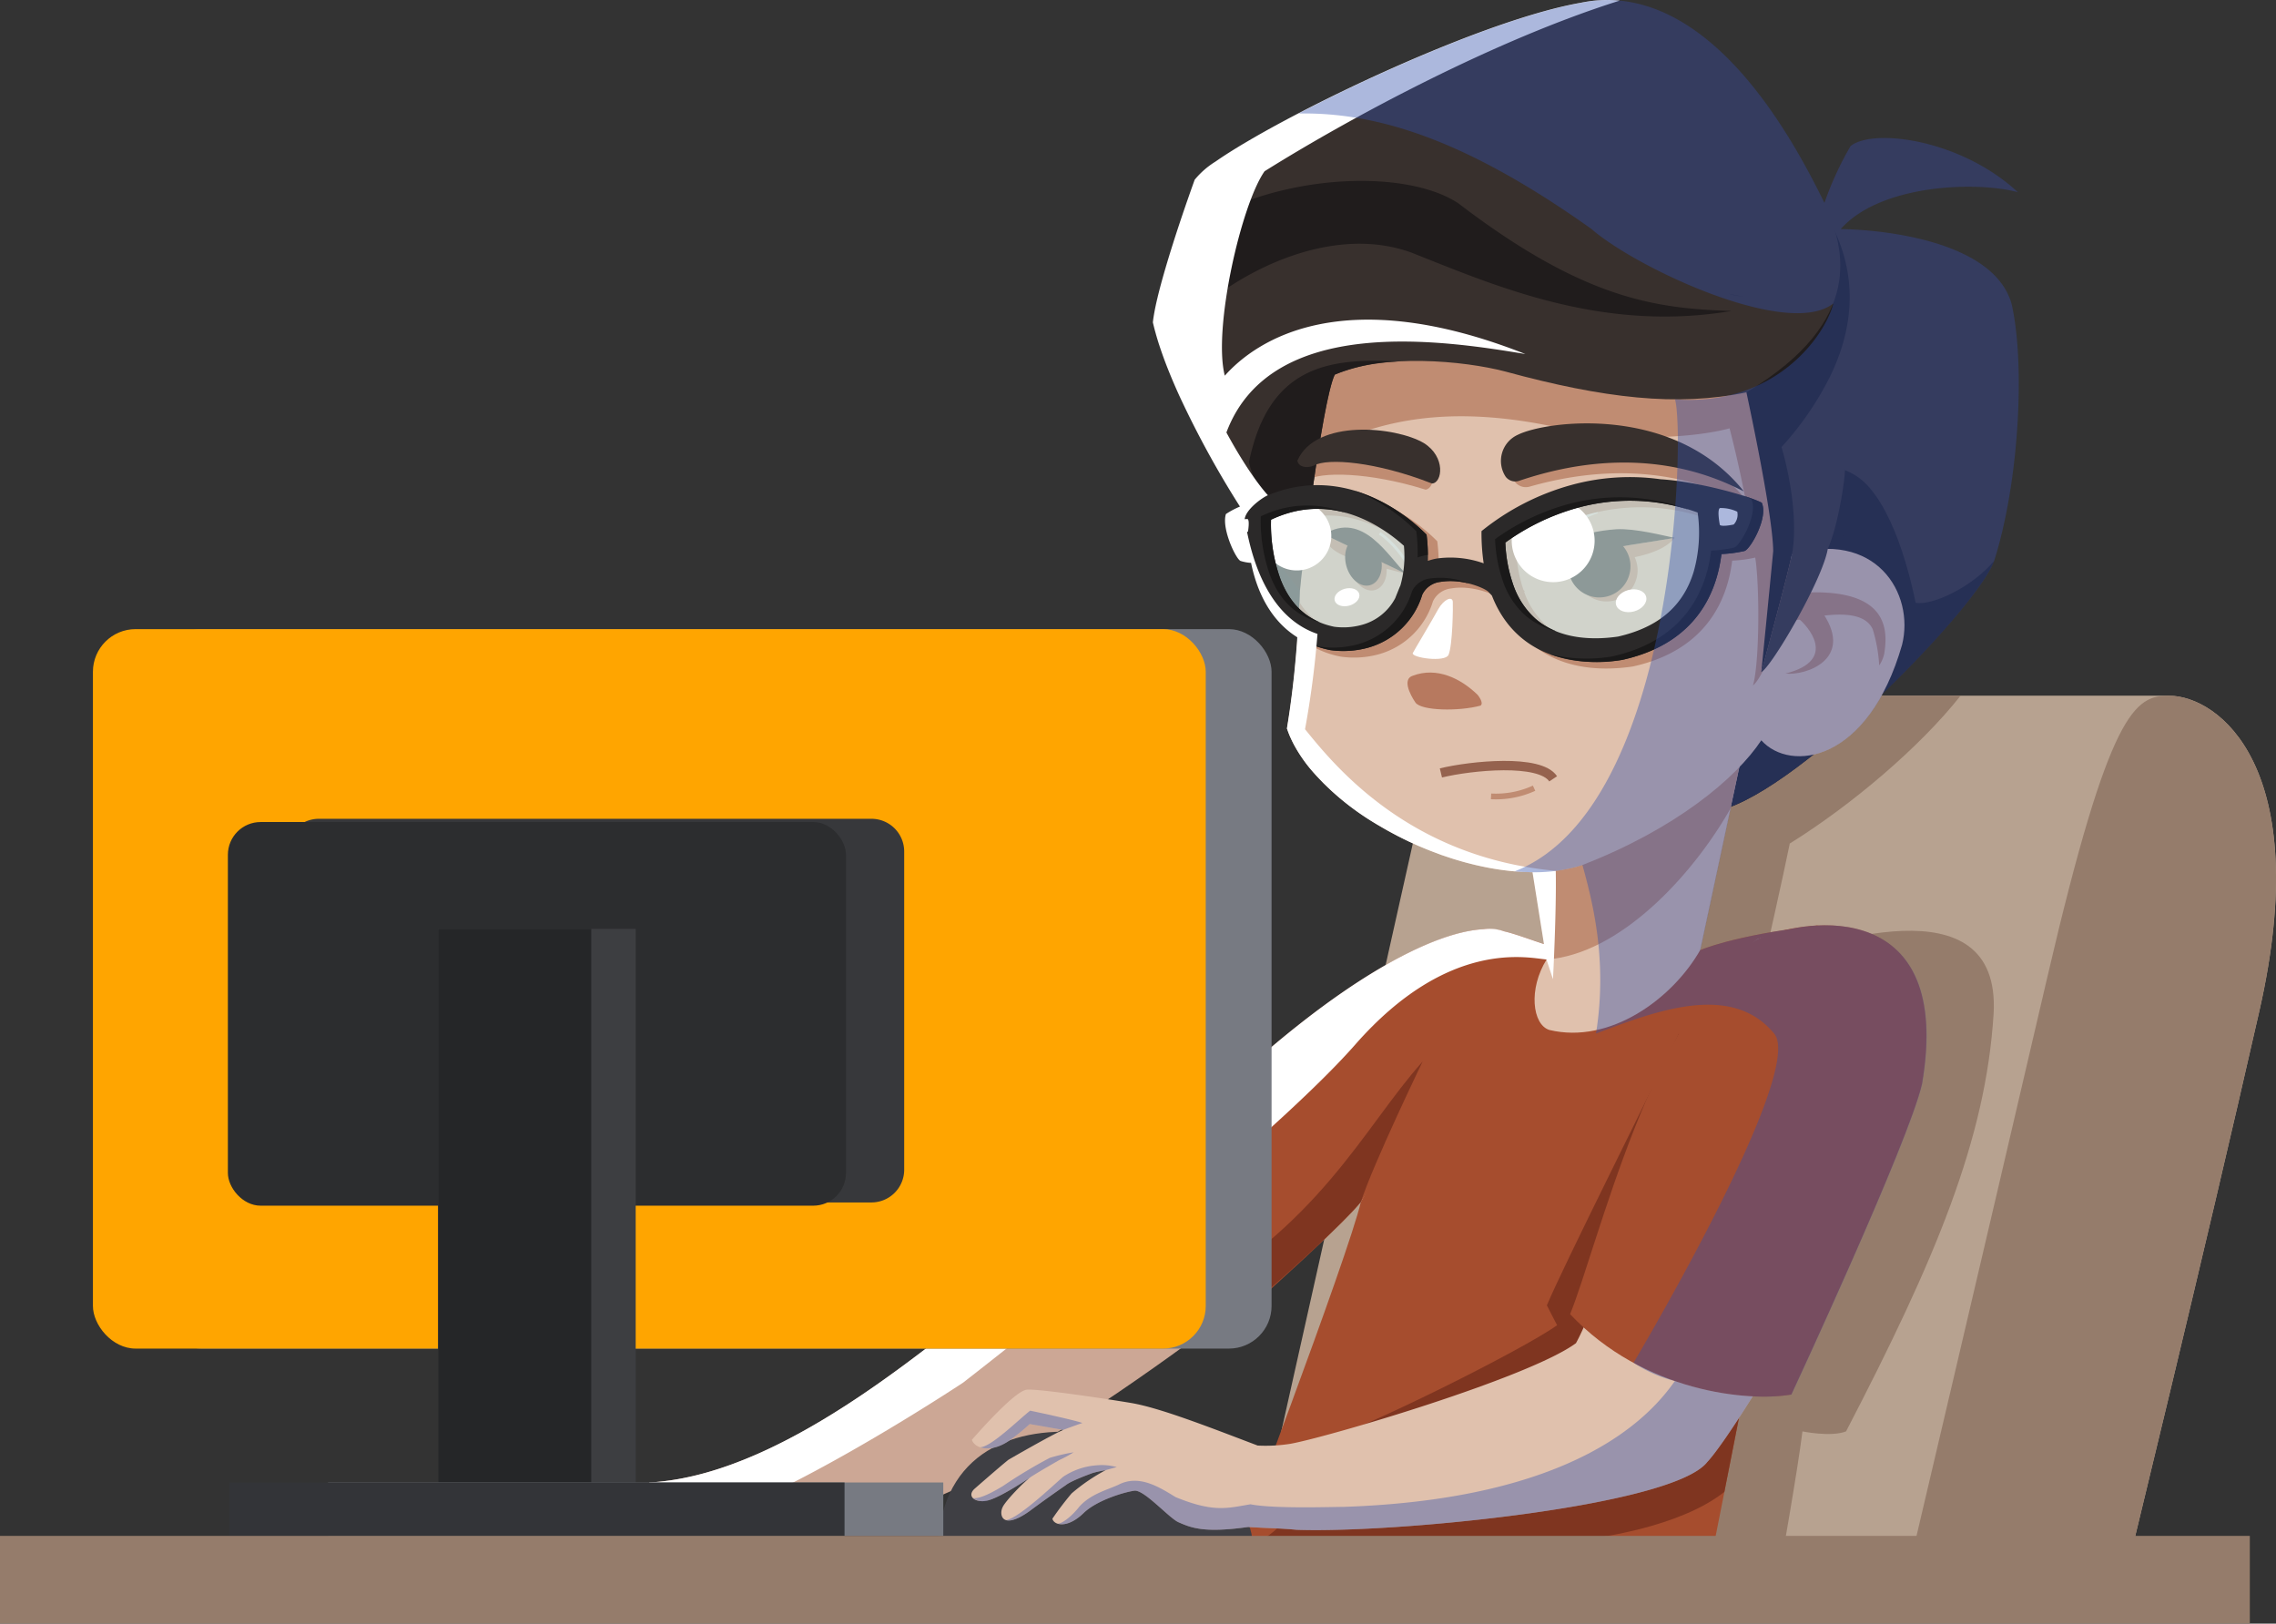 <svg xmlns="http://www.w3.org/2000/svg" width="477.184" height="340.445" viewBox="0 0 477.184 340.445">
  <rect x="0" y="0" width="477.184" height="340.445" fill="#333333" stroke="none"/>
  <g id="OBJECTS" transform="translate(-46.984 -130.58)">
    <g id="Group_14" data-name="Group 14" transform="translate(46.984 130.58)">
      <path id="Path_4" data-name="Path 4" d="M416.257,258.246h52.781c10.43,0,30.563,15.05,19,66.035s-28.272,119.341-28.272,119.341H276l41.472-185.376Z" transform="translate(-14.327 -112.375)" fill="#b7a290"/>
      <path id="Path_5" data-name="Path 5" d="M392.742,412.509c-3.166,1.232-9.141,0-9.141,0-1.01,8.218-4.576,28.236-4.576,28.236H336.5L362.792,272.9l27.582-14.656h26.383c-8.583,10.851-22.933,22.991-35.815,31-1.226,6.163-5.424,24.781-5.424,24.781,11.594-3.415,49.8-17.452,48.16,10.932C422.035,351.289,411.52,376.353,392.742,412.509Z" transform="translate(-5.7 -112.375)" fill="#957c6b"/>
      <path id="Path_6" data-name="Path 6" d="M451.817,258.246c10.43,0,30.563,15.05,19,66.035s-28.272,119.341-28.272,119.341H396.76s16.547-70.27,29.583-126.337S444.742,258.246,451.817,258.246Z" transform="translate(2.893 -112.375)" fill="#957c6b"/>
      <g id="Group_10" data-name="Group 10" transform="translate(241.756)">
        <g id="Group_9" data-name="Group 9">
          <path id="Path_7" data-name="Path 7" d="M386.617,172.6c8.4-.086,33.275,1.961,37.25,15.611,2.915,12.466,1.649,37.418-3.654,54.048-3.631,10.08-43.3,50.694-59.049,52.513,2.3-19.323,3.864-87.293,3.864-87.293Z" transform="translate(-243.938 -124.588)" fill="#38302d"/>
          <path id="Path_8" data-name="Path 8" d="M361.163,288.463c.418-3.528.813-8.688,1.179-14.749L385.4,233.361c1.3-5.457,3.59-14.449,3.594-16.493,7.822,2.566,12.486,16.561,14.827,27.817,3.733.571,11.875-3.413,16.393-8.734C416.581,246.03,376.915,286.644,361.163,288.463Z" transform="translate(-243.938 -118.276)" fill="#201c1c"/>
          <path id="Path_9" data-name="Path 9" d="M326.917,284.238l45.19-14.421-9.9,46.257c-18.267,16.353-26.376,18.878-29.688,16.443h0c-7.171-4-4.623-17.19-1.359-21.662Z" transform="translate(-248.822 -110.725)" fill="#e0c1ad"/>
          <path id="Path_10" data-name="Path 10" d="M331.331,311.9l-4.414-27.663,45.19-14.421-2.237,10.455C361.85,294.422,346.548,310.841,331.331,311.9Z" transform="translate(-248.822 -110.725)" fill="#c08c72"/>
          <path id="Path_11" data-name="Path 11" d="M285.395,213.733c1.058,18.333,1.092,41.177-2.241,60.992,6.072,18.092,41.171,35.406,61.889,28.617,19.38-7.5,32.188-18.078,37.537-26.156,6.09,6.8,22.429,4.644,29.513-20.03,2.7-10.778-5.52-24.333-23.492-18.859,1.906-9.55-7.157-43.752-7.157-43.752s-52.21-8.308-87.01.635C288.084,197.762,285.04,206.4,285.395,213.733Z" transform="translate(-255.062 -121.96)" fill="#e0c1ad"/>
          <path id="Path_12" data-name="Path 12" d="M319.955,258.678c-3.515-3.433-8.555-5.941-13.627-4-2.734.935.6,5.626.6,5.626,1.218,1.722,9.123,1.864,13.643.628C321.347,260.351,319.955,258.678,319.955,258.678Z" transform="translate(-251.911 -112.981)" fill="#b7795f"/>
          <path id="Path_13" data-name="Path 13" d="M286.37,218.416l-1.235-4.353c-.007-.107-.01-.223-.016-.33-.354-7.334,2.69-15.971,9.039-18.552,34.8-8.943,87.01-.635,87.01-.635s9.062,34.2,7.157,43.752c1.465,6.939-4.665,24.9-7.774,27.4,1.291-4.407,1.424-18.681.644-25.646a247.743,247.743,0,0,0-5.543-28.279c-4.829,1.327-16.359,2.909-31.493.9C315.405,205.338,298.706,210.963,286.37,218.416Z" transform="translate(-254.786 -121.96)" fill="#c08c72"/>
          <path id="Path_14" data-name="Path 14" d="M380.759,174.123c.914-7.058,6.593-16.544,6.593-16.544,4.854-3.82,23.216-1.353,35.08,9.694-9.077-2.509-32.677-1.732-39.253,10.724C379.9,178.44,380.759,174.123,380.759,174.123Z" transform="translate(-241.159 -126.97)" fill="#38302d"/>
          <path id="Path_15" data-name="Path 15" d="M357.791,229.292l-28.136,4.485C331.16,234.223,352.406,235.957,357.791,229.292Z" transform="translate(-248.431 -116.504)" fill="#c08c72"/>
          <path id="Path_16" data-name="Path 16" d="M336.28,237.774a6.527,6.527,0,1,0,4.576-8.016A6.528,6.528,0,0,0,336.28,237.774Z" transform="translate(-247.52 -116.471)" fill="#c08c72"/>
          <path id="Path_17" data-name="Path 17" d="M329.655,234.006c1.068-2.605,8.2-5.8,15.9-6.3,4.035-.214,9.982,1.365,12.241,1.816Z" transform="translate(-248.431 -116.733)" fill="#38302d"/>
          <path id="Path_18" data-name="Path 18" d="M334.971,237.038a6.527,6.527,0,1,0,4.576-8.016A6.527,6.527,0,0,0,334.971,237.038Z" transform="translate(-247.706 -116.576)" fill="#38302d"/>
          <path id="Path_19" data-name="Path 19" d="M289.939,228.649c.358,1.771,1.186,3.324,5.113,4.866,3.065,1.1,12.1,3.421,12.1,3.421Z" transform="translate(-254.095 -116.596)" fill="#c08c72"/>
          <path id="Path_20" data-name="Path 20" d="M294.964,236.09c.758,2.771,2.976,4.577,4.958,4.037s2.973-3.227,2.216-6-2.976-4.577-4.957-4.037S294.207,233.32,294.964,236.09Z" transform="translate(-253.414 -116.404)" fill="#c08c72"/>
          <path id="Path_21" data-name="Path 21" d="M289.939,228.828c8.156-5.133,13.6,4.887,17.212,8.287Z" transform="translate(-254.095 -116.775)" fill="#38302d"/>
          <path id="Path_22" data-name="Path 22" d="M294.063,235.2c.756,2.771,2.976,4.577,4.957,4.037s2.973-3.227,2.217-6-2.976-4.578-4.958-4.038S293.305,232.431,294.063,235.2Z" transform="translate(-253.543 -116.53)" fill="#38302d"/>
          <path id="Path_23" data-name="Path 23" d="M395.2,252.188c.794-4.925.976-13.612-16.5-12.862-1.3,1.466-3.343,6.013-3.343,6.013,4.526-.663,15.011-3.527,17.427,1.66a31.914,31.914,0,0,1,1.368,7.614A7.249,7.249,0,0,0,395.2,252.188Z" transform="translate(-241.915 -115.08)" fill="#c08c72"/>
          <path id="Path_24" data-name="Path 24" d="M377.411,244.3c1.506,1.157,8.568,8.6-2.806,11.458,4.23.479,14.186-2.931,8.046-12.364C380.439,242.538,377.411,244.3,377.411,244.3Z" transform="translate(-242.022 -114.527)" fill="#c08c72"/>
          <path id="Path_25" data-name="Path 25" d="M311.558,242.642c-1.372,2.523-5,8.524-5.347,9.225-.224.968,6.761,1.965,7.5.369.876-1.99.964-10.3.9-11.169C314.491,239.829,312.725,240.58,311.558,242.642Z" transform="translate(-251.775 -114.911)" fill="#fff" style="mix-blend-mode: overlay;isolation: isolate"/>
          <path id="Path_26" data-name="Path 26" d="M330.113,231.231c1.555-2,7.387-5.544,11.373-6.933" transform="translate(-248.366 -117.216)" fill="none" stroke="#f1e3d9" stroke-miterlimit="10" stroke-width="1.038"/>
          <path id="Path_27" data-name="Path 27" d="M306.24,235.748c-.536-1.988-3.664-5.722-6.095-7.3" transform="translate(-252.639 -116.625)" fill="none" stroke="#f1e3d9" stroke-miterlimit="10" stroke-width="0.599"/>
          <g id="Group_3" data-name="Group 3" transform="translate(26.967 101.414)">
            <path id="Path_28" data-name="Path 28" d="M309.566,232.911a22.694,22.694,0,0,1-.737,8.332c-.035.08-.08.153-.113.234l-.929,2.3.015.006a11.213,11.213,0,0,1-7.194,5.745,14.531,14.531,0,0,1-5.648.36,14.148,14.148,0,0,1-9.5-6.456c0-.049,0-.107.006-.15.046-1.516,1.848-17.34,1.848-17.34l.05-.37C297.6,223.59,305.928,229.626,309.566,232.911Z" transform="translate(-281.7 -218.505)" fill="none"/>
            <path id="Path_29" data-name="Path 29" d="M285.938,243.541c0,.042,0,.1-.006.15a19.778,19.778,0,0,1-1.755-3.458,33.849,33.849,0,0,1-2-12.534,24.843,24.843,0,0,1,4.052-1.509l-.771-2.826h0l.773,2.826c.542-.147,1.075-.255,1.607-.358l-.05.37S285.984,242.025,285.938,243.541Z" transform="translate(-282.17 -218.764)" fill="none"/>
            <path id="Path_30" data-name="Path 30" d="M340.272,225.172a41.626,41.626,0,0,1,25.215.978,30.158,30.158,0,0,1-.816,12.365c-2.071,6.852-6.812,11.2-14.495,13.3-.458.126-.927.242-1.409.351-5.122.737-12.214.663-17.278-3.745a16.865,16.865,0,0,1-4.626-7.013l.123-.112-.256-.28a30.134,30.134,0,0,1-1.558-8.566A47.418,47.418,0,0,1,340.272,225.172Z" transform="translate(-276.038 -218.72)" fill="none"/>
            <path id="Path_31" data-name="Path 31" d="M284.687,222.052l-.11-.4.11.4Z" transform="translate(-281.826 -219.009)" fill="none"/>
            <path id="Path_32" data-name="Path 32" d="M285.516,244.265c-.048,1.3-.3,5.162-.422,7.03a19.433,19.433,0,0,0,9.11,4.322,19.645,19.645,0,0,0,7.764-.471,16.487,16.487,0,0,0,11.493-11.141,4.8,4.8,0,0,1,3.857-2.7c4.213-.764,9.248,1.255,10.047,2.124l.7.758c4.308,11.072,14.606,15.371,27.322,13.481.624-.137,1.226-.287,1.816-.447,13.525-3.7,17.962-13.326,18.995-21.741a27.138,27.138,0,0,0,4.809-.639c1.251-.342,5.086-7.077,3.627-10.137-2.654-1.394-13.331-4.415-21.112-4.909l.017.009a46.328,46.328,0,0,0-18.855,1.2,51.8,51.8,0,0,0-18.8,9.662,43.724,43.724,0,0,0,.455,6.753,20.72,20.72,0,0,0-9.88-1,12.716,12.716,0,0,0-1.815.482,34.941,34.941,0,0,0-.278-5.486c-4.229-4.269-13.988-11.73-26.235-10.138-.25,1.8-.584,4.222-.71,5.128,10.229-1.981,18.562,4.054,22.2,7.339a22.692,22.692,0,0,1-.737,8.332c-.035.08-.08.153-.113.234l-.929,2.3.015.006a11.213,11.213,0,0,1-7.194,5.745,14.529,14.529,0,0,1-5.648.36A14.148,14.148,0,0,1,285.516,244.265Zm45.37-11.2a47.421,47.421,0,0,1,15.1-7.278,41.627,41.627,0,0,1,25.215.978,30.16,30.16,0,0,1-.816,12.365c-2.072,6.852-6.812,11.2-14.495,13.3-.458.126-.927.242-1.409.351-5.122.737-12.214.663-17.278-3.745a16.866,16.866,0,0,1-4.626-7.013l.123-.112-.256-.28A30.129,30.129,0,0,1,330.886,233.069Z" transform="translate(-281.753 -219.338)" fill="#c08c72"/>
          </g>
          <path id="Path_33" data-name="Path 33" d="M328.23,221.277a2.916,2.916,0,0,1-3.464-1.437,6.026,6.026,0,0,1,3.262-8.114c6.164-2.7,33.024-4.947,46.772,14.006C369.858,223,353.913,214,328.23,221.277Z" transform="translate(-249.205 -119.263)" fill="#c08c72"/>
          <path id="Path_34" data-name="Path 34" d="M326.288,220.292a2.528,2.528,0,0,1-2.891-.822,6.014,6.014,0,0,1,2.553-8.811c6.034-2.977,32.765-6.443,47.361,11.866C368.23,220.012,351.784,211.695,326.288,220.292Z" transform="translate(-249.466 -119.501)" fill="#38302d"/>
          <path id="Path_35" data-name="Path 35" d="M309.946,213.374c-6-3.01-22.831-3.537-26.251,5.6.245,1.226,1.915,1.607,3.528.771,2.759-1.82,12.933-1.761,24.887,1.977C314.267,221.467,314.774,215.941,309.946,213.374Z" transform="translate(-254.985 -119.054)" fill="#c08c72"/>
          <path id="Path_36" data-name="Path 36" d="M366.779,199.52Z" transform="translate(-243.137 -120.75)" fill="#38302d"/>
          <path id="Path_37" data-name="Path 37" d="M376.621,236.84c1.2-6.67-.387-16.156-2.225-22.334a65.05,65.05,0,0,0,10.3-15.043l12.794,13.829s-8.74,19.685-13.38,22.553c-1.1,6.517-11.789,24.766-13.95,25.848C370.165,261.691,375.546,242.013,376.621,236.84Z" transform="translate(-242.655 -120.758)" fill="#38302d"/>
          <path id="Path_38" data-name="Path 38" d="M373.149,240.137c-.074-8.359-6.37-36.778-6.37-36.778L385.816,172.6c4.008,8.227,5.171,18.589-.632,30.689a65.046,65.046,0,0,1-10.3,15.043c1.837,6.178,3.422,15.664,2.225,22.334-1.075,5.174-6.456,24.852-6.456,24.852S372.333,248.773,373.149,240.137Z" transform="translate(-243.137 -124.588)" fill="#201c1c"/>
          <path id="Path_39" data-name="Path 39" d="M399.962,174.524c3.1,7.75,8.43,23.1-17,38.319-14.426,3.044-29.905,1.266-50.6-4.376-8.729-2.282-25.655-3.8-35.7.667-2.673,5.4-7.214,43.142-7.292,45.227-12.429-15.033-27.423-41.146-30.8-56.19.911-8.354,8.776-29.905,8.776-29.905,4.112-6.526,56.132-32.774,80.983-37.107C360.627,128.537,380.391,133.452,399.962,174.524Z" transform="translate(-258.568 -130.58)" fill="#38302d"/>
          <g id="Group_4" data-name="Group 4" transform="translate(120.64 61.593)">
            <path id="Path_40" data-name="Path 40" d="M364.152,184.486c.955.2,1.9.408,2.892.565A17.185,17.185,0,0,1,364.152,184.486Z" transform="translate(-364.152 -184.486)" fill="#201c1c"/>
          </g>
          <path id="Path_41" data-name="Path 41" d="M258.568,193.439c.426-3.9,2.37-10.686,4.319-16.806,16.578-14.074,47.46-16.277,59.695-8.146,26.495,20.267,41.6,22.034,57.248,22.562-27.13,4.575-49.464-5.259-67.086-12.233-21.57-7.857-47.816,11.092-52.2,21.267A58.794,58.794,0,0,1,258.568,193.439Z" transform="translate(-258.568 -125.846)" fill="#201c1c"/>
          <path id="Path_42" data-name="Path 42" d="M276.173,217.971c4.112-19.834,16.387-21.866,31.076-21.033v0a38.673,38.673,0,0,0-13.1,2.751c-2.193,4.429-5.642,30.626-6.853,41.041h0S276.528,221.786,276.173,217.971Z" transform="translate(-256.058 -121.139)" fill="#201c1c"/>
          <path id="Path_43" data-name="Path 43" d="M311.537,212.225c-5.836-3.437-22.605-5.177-26.491,3.7.181,1.242,1.827,1.742,3.482,1.025,2.849-1.619,13-.825,24.738,3.768C315.432,220.614,316.223,215.135,311.537,212.225Z" transform="translate(-254.792 -119.337)" fill="#38302d"/>
          <g id="Group_5" data-name="Group 5" transform="translate(141.46 98.592)">
            <path id="Path_44" data-name="Path 44" d="M391.251,220.708c-2.118,3.652-5.786,11.809-8.877,12.653,2.156-4.793,3.59-14.449,3.593-16.493A12.606,12.606,0,0,1,391.251,220.708Z" transform="translate(-382.374 -216.868)" fill="#201c1c"/>
          </g>
          <path id="Path_45" data-name="Path 45" d="M366.766,224.391s-26.68-9.837-45.726,7.549c1.346,7.916,6.667,23.314,24.21,20.748C358.069,250.162,367.363,242.893,366.766,224.391Z" transform="translate(-249.66 -117.598)" fill="#c7e0df" opacity="0.6" style="mix-blend-mode: overlay;isolation: isolate"/>
          <path id="Path_46" data-name="Path 46" d="M310.36,231.633c-4.169-3.951-16.422-13.823-31.568-6.209-.478,6.252,1.736,21.488,13.736,24.634C298.719,251.31,310.777,248.866,310.36,231.633Z" transform="translate(-255.693 -117.456)" fill="#c7e0df" opacity="0.6" style="mix-blend-mode: overlay;isolation: isolate"/>
          <path id="Path_47" data-name="Path 47" d="M324.683,233.183a8.689,8.689,0,1,0,6.091-10.671A8.688,8.688,0,0,0,324.683,233.183Z" transform="translate(-249.184 -117.515)" fill="#fff" style="mix-blend-mode: overlay;isolation: isolate"/>
          <path id="Path_48" data-name="Path 48" d="M278.849,231.741a7.242,7.242,0,1,0,5.078-8.9A7.242,7.242,0,0,0,278.849,231.741Z" transform="translate(-255.713 -117.46)" fill="#fff" style="mix-blend-mode: overlay;isolation: isolate"/>
          <g id="Group_6" data-name="Group 6" transform="translate(15.129 100.033)">
            <path id="Path_49" data-name="Path 49" d="M282.612,220.439h0Z" transform="translate(-270.268 -217.8)" fill="#292626"/>
            <path id="Path_50" data-name="Path 50" d="M275.076,235.731a9.2,9.2,0,0,0,2.189.4c1.641,8.014,6.1,16.213,16.588,18.284a19.65,19.65,0,0,0,7.765-.472A16.486,16.486,0,0,0,313.11,242.8a4.8,4.8,0,0,1,3.859-2.7c4.213-.764,9.248,1.255,10.047,2.124l.7.758c4.308,11.073,14.606,15.371,27.322,13.481.624-.137,1.226-.287,1.814-.447,13.526-3.7,17.962-13.325,18.995-21.741a27.161,27.161,0,0,0,4.81-.639c1.251-.342,5.086-7.077,3.627-10.137-2.655-1.394-13.332-4.415-21.112-4.909l.016.009a46.341,46.341,0,0,0-18.854,1.2,51.828,51.828,0,0,0-18.8,9.662,43.444,43.444,0,0,0,.455,6.753,20.736,20.736,0,0,0-9.88-1,12.633,12.633,0,0,0-1.816.482,35.081,35.081,0,0,0-.278-5.486c-4.64-4.682-15.923-13.244-29.859-9.438h0l.111.4h0l-.111-.4a29.937,29.937,0,0,0-5.024,1.9A33.4,33.4,0,0,0,272,225.885C271.018,228.916,274.13,235.426,275.076,235.731Zm57.152,5.087-.062-.145-.071-.247a30.09,30.09,0,0,1-1.559-8.566,47.4,47.4,0,0,1,15.1-7.277,41.626,41.626,0,0,1,25.215.977,30.185,30.185,0,0,1-.816,12.366c-2.072,6.851-6.813,11.2-14.495,13.3-.458.126-.927.242-1.409.352-5.122.736-12.214.662-17.28-3.745A16.876,16.876,0,0,1,332.227,240.817Zm-50.819-13.753a24.861,24.861,0,0,1,4.053-1.509l-.772-2.826h0l.772,2.826c10.961-2.992,19.978,3.526,23.807,6.981a22.7,22.7,0,0,1-.738,8.333c-.034.08-.079.152-.112.233l-.93,2.3.015.006a11.207,11.207,0,0,1-7.193,5.745,14.535,14.535,0,0,1-5.649.36c-5.391-1.111-9.072-4.354-11.251-9.912A33.858,33.858,0,0,1,281.408,227.064Z" transform="translate(-271.809 -218.129)" fill="#2b2929"/>
          </g>
          <path id="Path_51" data-name="Path 51" d="M282.612,220.439h0Z" transform="translate(-255.139 -117.767)" fill="#201c1c"/>
          <path id="Path_52" data-name="Path 52" d="M280.729,219.815h0Z" transform="translate(-255.408 -117.856)" fill="#201c1c"/>
          <g id="Group_7" data-name="Group 7" transform="translate(17.965 102.833)">
            <path id="Path_53" data-name="Path 53" d="M334.2,249.952a16.03,16.03,0,0,1-6.562-3.363,16.872,16.872,0,0,1-4.625-7.013l-.054-.136-.08-.256a30.151,30.151,0,0,1-1.557-8.566,47.383,47.383,0,0,1,15.1-7.278,41.635,41.635,0,0,1,25.215.977l0,.046a41.4,41.4,0,0,0-23.068-.308,47.4,47.4,0,0,0-15.1,7.277,30.092,30.092,0,0,0,1.559,8.566l.071.247.062.145a16.876,16.876,0,0,0,4.625,7.014A15.367,15.367,0,0,0,334.2,249.952Z" transform="translate(-267.584 -220.401)" fill="#1a1919"/>
            <path id="Path_54" data-name="Path 54" d="M310.592,234.147a12.692,12.692,0,0,0-1.817.482,34.926,34.926,0,0,0-.276-5.486,37.623,37.623,0,0,0-13.1-8.564,36.8,36.8,0,0,1,15.255,9.277,34.851,34.851,0,0,1,.265,4.247C310.809,234.12,310.7,234.128,310.592,234.147Z" transform="translate(-271.281 -220.58)" fill="#1a1919"/>
            <path id="Path_55" data-name="Path 55" d="M290.763,248.1c-4.936-1.266-8.367-4.43-10.432-9.695a33.858,33.858,0,0,1-2-12.534,24.977,24.977,0,0,1,4.053-1.511l-.772-2.826h0l.772,2.826c.622-.169,1.235-.3,1.843-.41l.307,1.124a24.851,24.851,0,0,0-4.053,1.509,33.862,33.862,0,0,0,2,12.535C284.233,243.576,286.969,246.523,290.763,248.1Z" transform="translate(-273.716 -220.445)" fill="#1a1919"/>
            <path id="Path_56" data-name="Path 56" d="M283.8,224.81l-.307-1.124a22.319,22.319,0,0,1,12.058,1.231A21.679,21.679,0,0,0,283.8,224.81Z" transform="translate(-272.979 -220.186)" fill="#1a1919"/>
            <path id="Path_57" data-name="Path 57" d="M274.759,233.262c.024.119.056.239.081.358-.037-.014-.088-.025-.119-.039a1.165,1.165,0,0,1-.431-.371C274.446,233.227,274.6,233.246,274.759,233.262Z" transform="translate(-274.291 -218.779)" fill="#1a1919"/>
            <path id="Path_58" data-name="Path 58" d="M344.4,255.27c.624-.138,1.226-.287,1.814-.448,13.525-3.7,17.962-13.325,18.995-21.741a27.176,27.176,0,0,0,4.81-.638c1.251-.342,5.086-7.078,3.627-10.137a17.589,17.589,0,0,0-2.042-.846,28.678,28.678,0,0,1,4.193,1.559c1.459,3.06-2.375,9.8-3.627,10.137a27.162,27.162,0,0,1-4.81.639c-1.033,8.416-5.468,18.046-18.995,21.741-.588.16-1.19.31-1.814.447a30.287,30.287,0,0,1-15.287-1.241A31.992,31.992,0,0,0,344.4,255.27Z" transform="translate(-266.166 -220.454)" fill="#1a1919"/>
            <path id="Path_59" data-name="Path 59" d="M289.423,251.064a19.649,19.649,0,0,0,7.765-.471,16.488,16.488,0,0,0,11.492-11.141,4.8,4.8,0,0,1,3.859-2.7,15.818,15.818,0,0,1,8.215,1.107,14.527,14.527,0,0,0-6.064-.394,4.8,4.8,0,0,0-3.859,2.7,16.486,16.486,0,0,1-11.492,11.14,19.649,19.649,0,0,1-7.765.472,21.62,21.62,0,0,1-3.785-1.109C288.319,250.815,288.858,250.954,289.423,251.064Z" transform="translate(-272.366 -218.298)" fill="#1a1919"/>
          </g>
          <path id="Path_60" data-name="Path 60" d="M343.532,241.983c.338,1.239,2.022,1.857,3.76,1.381s2.875-1.864,2.537-3.1-2.022-1.857-3.762-1.381S343.194,240.746,343.532,241.983Z" transform="translate(-246.461 -115.16)" fill="#fff" style="mix-blend-mode: overlay;isolation: isolate"/>
          <path id="Path_61" data-name="Path 61" d="M291.9,241.114c.266.973,1.633,1.448,3.052,1.059s2.355-1.49,2.09-2.463-1.633-1.447-3.052-1.059S291.634,240.142,291.9,241.114Z" transform="translate(-253.821 -115.189)" fill="#fff" style="mix-blend-mode: overlay;isolation: isolate"/>
          <path id="Path_62" data-name="Path 62" d="M366.248,224.578a8.032,8.032,0,0,0-3.623-.767c-.67.33-.027,3.547-.027,3.547.462.426,2.785-.049,2.914-.1A2.984,2.984,0,0,0,366.248,224.578Z" transform="translate(-243.773 -117.288)" fill="#fff"/>
          <path id="Path_63" data-name="Path 63" d="M273.576,226.472a5.924,5.924,0,0,1,2.659-.644c.5.23.1,2.619.1,2.619-.331.325-2.058.024-2.154-.013A2.2,2.2,0,0,1,273.576,226.472Z" transform="translate(-256.435 -116.999)" fill="#fff"/>
          <g id="Group_8" data-name="Group 8" transform="translate(60.343 160.526)">
            <path id="Path_64" data-name="Path 64" d="M329.6,275.224a19.237,19.237,0,0,1-9.019,1.714" transform="translate(-310.068 -270.481)" fill="none" stroke="#c08c72" stroke-miterlimit="10" stroke-width="1.197"/>
            <path id="Path_65" data-name="Path 65" d="M334.916,273.851c-2.786-4.213-17.141-2.78-23.536-1.24" transform="translate(-311.38 -271.073)" fill="none" stroke="#95624e" stroke-miterlimit="10" stroke-width="1.964"/>
          </g>
        </g>
      </g>
      <path id="Path_66" data-name="Path 66" d="M395.853,300.414c-17.9,2.1-24.612,5.177-24.612,5.177-5.857,10.255-18.933,19.778-31.632,16.73-3.557-1.143-4.416-8.615-.558-14.783l-.515-3.224c-2.334-.75-6.267-2.214-8.406-2.681-1.442,2.821-30.01,56.708-30.01,56.708-2.768,11.749-27.352,76.391-27.352,76.391H373.25L391.387,342.8Z" transform="translate(-14.787 -106.362)" fill="#a64d2e"/>
      <path id="Path_67" data-name="Path 67" d="M365.874,320.247l20.6,40.048-11.056,56.049c-9.472,7.558-27.33,9.677-27.33,9.677H279.073s11.636-7.213,10.561-19.9c9.245-2.365,44.052-19.858,50.718-24.722,0,0-1.506-2.876-2.15-4.166C341.642,369.063,358.411,335.666,365.874,320.247Z" transform="translate(-13.888 -103.534)" fill="#7f3520"/>
      <path id="Path_68" data-name="Path 68" d="M345.337,301.544c-8.423-3.488-34.222,11.78-45.279,24.416-12.636,10-53.505,47.009-61.074,51.993-9.821,5.881-42.841,37.589-72.851,39.168.527,6.844,5.315,5.792,5.315,5.792l52.457-1.69c29.854-11.287,86.683-56.477,91.421-62.971C323.224,344.914,345.337,301.544,345.337,301.544Z" transform="translate(-29.993 -106.273)" fill="#cca795"/>
      <path id="Path_69" data-name="Path 69" d="M333.516,301.539c-8.48-2.663-29.889,5.762-60.435,34.789-5.1,4.847-24.051,22.068-24.051,22.068,4.626,9.215,17.1,24.342,27.124,25.738,25.944-23.059,27.352-25.887,27.352-25.887S330.671,316.582,333.516,301.539Z" transform="translate(-18.172 -106.268)" fill="#a64d2e"/>
      <path id="Path_70" data-name="Path 70" d="M301.6,354.78c2.6-8.014,12.929-29.392,12.929-29.392-12.492,13.931-21.38,34.59-52.129,51.166.961,4.084,6.663,7.447,6.663,7.447C274.248,380.667,295.4,362.073,301.6,354.78Z" transform="translate(-16.266 -102.801)" fill="#7f3520"/>
      <path id="Path_71" data-name="Path 71" d="M284.959,415.6c-2.41-19.925-62.413-38.151-65.786,0Z" transform="translate(-22.43 -93.116)" fill="#3f3f44"/>
      <path id="Path_72" data-name="Path 72" d="M389.893,303.2c-22.329,20.251-28.56,67.5-37.907,84.64-9.866,7.27-51.9,19.666-59.85,21.1a33.186,33.186,0,0,1-6.885.371c-10.232-3.882-20.419-7.887-26.535-8.928-4.109-.7-19.649-3.063-21.923-2.779-2.749.379-11.468,10.521-11.468,10.521.758,1.99,4.264,2.748,8.055,0a44.007,44.007,0,0,0,4.076-3.318c3.317.569,7.014,1.233,7.014,1.233-2.465,1.042-10.806,5.863-11.468,6.249-1.8,1.428-7.2,6.167-7.2,6.167-1.706,1.706.664,3.145,3.318,2.236,2.843-.91,8.435-4.7,8.435-4.7-1.027.678-5.213,4.929-5.782,6.256-.758,1.516-.19,4.929,5.592.854,3.412-2.559,7.677-5.5,7.677-5.5,1.138-.948,5.687-2.56,5.687-2.56a26.277,26.277,0,0,1,2.654-.569,38.822,38.822,0,0,0-7.153,4.886,65.174,65.174,0,0,0-4.015,5.291c.285,1.327,3.068,2.2,6.575-1.216,2.749-2.654,8.507-4.373,10.641-4.657,2.038-.19,7.113,5.59,9.144,6.581,2.732,1.2,5.378,2.339,14.669,1.031,4.458.284,6.3.233,10.175.588,20.125.747,78.823-4.869,86.092-14.215,7.27-7.789,40.5-64.389,44.657-83.082C427.8,302.16,402.874,298.524,389.893,303.2Z" transform="translate(-21.568 -106.21)" fill="#e0c1ad"/>
      <path id="Path_73" data-name="Path 73" d="M374.226,303.355c10.839-4.927,41.25-8.532,34.629,30.267-2.822,12.356-27.4,65.149-27.4,65.149-8.815,1.554-30.82-.375-46.368-16.849C340.884,367.694,352.154,318.766,374.226,303.355Z" transform="translate(-5.901 -106.368)" fill="#a64d2e"/>
      <g id="Group_11" data-name="Group 11" transform="translate(203.982 304.522)">
        <path id="Path_74" data-name="Path 74" d="M236.221,401.7a15.457,15.457,0,0,0-1.673,1.476Z" transform="translate(-224.22 -396.442)" fill="#314eaa" opacity="0.4" style="mix-blend-mode: multiply;isolation: isolate"/>
        <path id="Path_75" data-name="Path 75" d="M237.51,402.354c1.734-1.152,6.09-3.623,6.09-3.623a26.364,26.364,0,0,0,3.015-1.633,38.16,38.16,0,0,0-4.984,1.156,101.777,101.777,0,0,0-9.841,5.921c-1,.586-4.6,2.814-6.281,2.518a3.615,3.615,0,0,0,3.566.361C231.918,406.145,237.51,402.354,237.51,402.354Z" transform="translate(-225.509 -397.098)" fill="#314eaa" opacity="0.4" style="mix-blend-mode: multiply;isolation: isolate"/>
        <path id="Path_76" data-name="Path 76" d="M249.82,401.074a26.282,26.282,0,0,1,2.654-.569c1.193-.347,2.324-.641,2.324-.641a11.682,11.682,0,0,0-4.348-.362,14.42,14.42,0,0,0-6.919,2.414c-1.633,1.381-9.4,8.808-11.965,9.056.865.28,2.387-.079,4.889-1.842,3.412-2.559,7.677-5.5,7.677-5.5C245.271,402.685,249.82,401.074,249.82,401.074Z" transform="translate(-224.645 -396.765)" fill="#314eaa" opacity="0.4" style="mix-blend-mode: multiply;isolation: isolate"/>
      </g>
      <path id="Path_77" data-name="Path 77" d="M286.787,209.35c6.716-7.546,24.891-19.608,63.029-4.534-17.035-2.829-53.362-8.491-62.692,16.445,5.1,9.408,8.7,13.158,8.7,13.158-1.659.735-5.415,3.684-4.813,5.646s2.53,19.132,15.209,23.435a195.074,195.074,0,0,1-2.611,19.981c6.331,7.841,21.89,26.878,52.566,29.692.167,8.475-.581,22.724-.581,22.724l-1.37-4.141c-3.546-.243-20.353-4.628-40.082,17.843s-82.209,70.882-82.209,70.882-26.825,17.806-47.043,26.3l-13.475.434s-4.79,1.052-5.317-5.792c30.01-1.579,63.03-33.287,72.851-39.168,3.152-2.076,12.086-9.711,22.346-18.631q-.252-.47-.479-.921s18.947-17.221,24.051-22.068c26.344-25.033,45.883-34.735,56.2-35.225a9.067,9.067,0,0,1,4.233.436c2.138.466,6.071,1.93,8.4,2.68l-2.4-15.067c-.07,0-.137,0-.208,0-.258,0-.521-.019-.78-.026q-1.4-.034-2.837-.159-.979-.084-1.969-.208-1.489-.185-2.995-.457a65.666,65.666,0,0,1-9.754-2.577c-.175-.059-.351-.113-.524-.175-.286-.1-.567-.214-.851-.319-1.288-.474-2.569-.977-3.831-1.524a74.337,74.337,0,0,1-8.311-4.244c-.19-.113-.385-.221-.574-.335a54.881,54.881,0,0,1-14.006-11.708c-.016-.018-.033-.037-.048-.056a30.852,30.852,0,0,1-3.293-4.877c-.015-.026-.032-.053-.047-.08-.273-.513-.519-1.029-.748-1.546-.021-.047-.047-.093-.066-.138-.213-.488-.4-.978-.567-1.468-.026-.074-.062-.15-.087-.224h0v0l0-.013h0c.246-1.459.467-2.939.676-4.428.061-.425.114-.854.171-1.28q.23-1.712.43-3.443c.015-.135.031-.27.046-.4.03-.26.061-.521.089-.783.267-2.451.492-4.927.681-7.414l.006-.077c.033-.431.049-.864.079-1.295-5.673-3.565-8.465-9.632-9.687-15.6a9.194,9.194,0,0,1-2.189-.4.6.6,0,0,1-.2-.123,2.153,2.153,0,0,1-.227-.24l-.007-.008h0c-1.214-1.467-3.509-6.811-2.65-9.474a17.925,17.925,0,0,1,2.943-1.565,200.654,200.654,0,0,1-12.7-23.214l-.022-.048q-.632-1.39-1.213-2.745c-.023-.053-.043-.1-.066-.157q-.533-1.251-1.019-2.467c-.031-.079-.064-.159-.095-.237q-.483-1.219-.911-2.393c-.051-.143-.1-.282-.152-.423q-.387-1.08-.729-2.121c-.022-.069-.048-.141-.07-.21-.234-.727-.446-1.432-.641-2.124-.045-.159-.088-.316-.131-.474s-.087-.309-.127-.459h0c-.139-.531-.269-1.052-.383-1.56.029-.253.063-.519.1-.794.014-.1.031-.2.047-.3.029-.186.057-.37.09-.566.021-.119.045-.245.067-.366.033-.185.066-.368.1-.56.026-.133.055-.271.083-.407.038-.189.077-.376.119-.57.009-.042.016-.081.025-.123.023-.105.049-.217.073-.323.043-.192.086-.384.131-.58.037-.159.075-.32.114-.482.046-.193.093-.387.141-.585.041-.167.083-.336.127-.506.05-.2.1-.4.153-.6.046-.176.091-.352.138-.529.051-.2.105-.4.159-.6s.1-.375.152-.563.11-.4.166-.6.106-.379.16-.571.115-.409.175-.615.111-.391.168-.587.114-.392.173-.588.121-.415.183-.624q.086-.288.174-.577c.05-.171.1-.342.153-.513l.035-.117.178-.582c.064-.209.127-.418.191-.626s.121-.39.183-.584q.214-.689.43-1.37c.042-.131.083-.264.126-.4h0c.136-.43.273-.857.41-1.279.259-.8.518-1.592.771-2.355.379-1.144.746-2.233,1.089-3.237q.387-1.133.726-2.1c.872-2.508,1.46-4.124,1.46-4.124a17.667,17.667,0,0,1,4.368-3.807c.251-.176.513-.355.782-.538,1.348-.912,2.917-1.9,4.67-2.958.5-.3,1.013-.6,1.538-.91,1.463-.856,3.031-1.746,4.693-2.66q.817-.451,1.666-.91,1.111-.6,2.267-1.212,2.261-1.195,4.676-2.42,1.212-.617,2.458-1.235,1.745-.869,3.547-1.74t3.617-1.728q.787-.37,1.579-.739,1.224-.569,2.461-1.132,1.167-.531,2.341-1.059c3.764-1.685,7.581-3.319,11.355-4.847q.809-.327,1.613-.648c10.2-4.06,19.975-7.277,27.353-8.564h0c.551-.117,1.121-.212,1.7-.3.1-.015.2-.031.308-.045.6-.08,1.219-.143,1.851-.183h.01a26.573,26.573,0,0,1,4.253.085h0c-26.082,8.191-56.529,24.544-74.457,35.779C290.215,173.488,284.271,199.541,286.787,209.35Z" transform="translate(-29.997 -130.579)" fill="#fff" style="mix-blend-mode: overlay;isolation: isolate"/>
      <g id="Group_12" data-name="Group 12" transform="translate(19.483 131.913)">
        <rect id="Rectangle_2" data-name="Rectangle 2" width="233.312" height="150.857" rx="8.949" transform="translate(247.115 150.857) rotate(180)" fill="#777a82"/>
        <rect id="Rectangle_3" data-name="Rectangle 3" width="233.312" height="150.857" rx="8.949" transform="translate(233.312 150.857) rotate(180)" fill="orange"/>
        <path id="Rectangle_4" data-name="Rectangle 4" d="M6.865,0H122.727a6.865,6.865,0,0,1,6.865,6.865V73.578a6.865,6.865,0,0,1-6.865,6.865H6.866A6.866,6.866,0,0,1,0,73.578V6.865A6.865,6.865,0,0,1,6.865,0Z" transform="translate(170.089 120.214) rotate(180)" fill="#37383b"/>
        <rect id="Rectangle_5" data-name="Rectangle 5" width="129.593" height="80.443" rx="6.865" transform="translate(157.887 120.893) rotate(180)" fill="#2c2d2f"/>
        <rect id="Rectangle_6" data-name="Rectangle 6" width="41.41" height="116.083" transform="translate(113.795 178.934) rotate(180)" fill="#3d3e41"/>
        <rect id="Rectangle_7" data-name="Rectangle 7" width="32.097" height="116.083" transform="translate(104.483 178.934) rotate(180)" fill="#252628"/>
        <rect id="Rectangle_8" data-name="Rectangle 8" width="128.981" height="11.201" transform="translate(178.285 190.135) rotate(180)" fill="#777a82"/>
        <rect id="Rectangle_9" data-name="Rectangle 9" width="128.981" height="11.201" transform="translate(157.581 190.135) rotate(180)" fill="#333438"/>
      </g>
      <rect id="Rectangle_10" data-name="Rectangle 10" width="471.695" height="18.397" transform="translate(471.695 340.445) rotate(180)" fill="#957c6b"/>
      <path id="Path_78" data-name="Path 78" d="M233.153,395.579a43.983,43.983,0,0,0,4.076-3.318c3.317.569,7.014,1.233,7.014,1.233,1.205-.474,4.024-1.46,4.024-1.46-1.785-.658-10.944-2.583-10.944-2.583-2.253,1.737-8.281,7.722-10.505,7.668C228.365,397.663,230.7,397.359,233.153,395.579Z" transform="translate(-21.34 -93.666)" fill="#314eaa" opacity="0.4" style="mix-blend-mode: multiply;isolation: isolate"/>
      <g id="Group_13" data-name="Group 13" transform="translate(221.729 0.006)">
        <path id="Path_79" data-name="Path 79" d="M375.851,300.126l.088-.408c4.839-1.841,10.93-5.852,17.3-10.914,4.91-1.092,10.3-4.967,14.508-12.775,11.64-11.188,21.594-22.96,23.327-27.774,5.3-16.63,6.569-41.583,3.654-54.048-3.768-12.941-26.309-15.45-35.8-15.6,8.5-9.556,28.865-10.008,37.147-7.718-11.864-11.047-30.226-13.513-35.08-9.694a67.914,67.914,0,0,0-5.489,11.925c-15.47-31.789-31-41.224-42.818-42.4h0a26.576,26.576,0,0,0-4.253-.085h-.01c-.632.04-1.249.1-1.852.183-.1.014-.2.03-.307.045-.579.085-1.149.181-1.7.3h0c-7.378,1.287-17.15,4.5-27.353,8.564q-.806.321-1.613.648c-3.774,1.528-7.591,3.162-11.355,4.847q-1.176.526-2.341,1.059-1.236.564-2.461,1.132-.792.368-1.579.739-1.83.862-3.617,1.728t-3.547,1.74q-1.246.619-2.458,1.235c-1.011.512-2,1.021-2.969,1.528,16.551-.3,35.216,5.572,61.4,24.212,9.264,8.112,41.182,23.116,50.713,15.615-1.858,7.141-12.511,21.672-33.218,20.1,2.073,6.023.7,85.627-33.6,98.976q1.433.123,2.837.159c.259.007.522.024.78.026.07,0,.138,0,.208,0a33.8,33.8,0,0,0,10.391-1.5c1.928,7.076,5.363,19.655,2.831,35.33,12.684-4.807,28.435-10.794,37.358,0,6.754,8.083-29.48,69.017-29.48,69.017a27.81,27.81,0,0,0,8.67,3.829,60.464,60.464,0,0,0,16.369,3.217,37.654,37.654,0,0,0,8.072-.374s24.575-52.793,27.4-65.149c5.543-32.478-14.859-35.24-28.013-32.388-13.327,2-18.487,4.362-18.487,4.362l6.349-29.682Z" transform="translate(-234.734 -130.586)" fill="#314eaa" opacity="0.4" style="mix-blend-mode: multiply;isolation: isolate"/>
        <path id="Path_80" data-name="Path 80" d="M301.119,410.4c-2.494,0-14.751.435-19.63-.54-4.82.8-7.657,1.784-15.681-1.495-3.376-2.055-7.683-4.874-12.038-2.583-2.348,1.066-5.872,1.947-8.22,4.639-1.077,1.419-3.342,3.517-4.509,3.5,1.172.383,3.17,0,5.489-2.252,2.749-2.654,8.507-4.373,10.641-4.657,2.038-.19,7.113,5.59,9.144,6.581,2.732,1.2,5.378,2.339,14.669,1.031,4.458.284,6.3.233,10.175.588,20.125.747,78.823-4.869,86.093-14.215,1.83-1.961,5.306-7.016,9.548-13.777A60.463,60.463,0,0,1,370.47,384C364.95,391.914,349.118,408.756,301.119,410.4Z" transform="translate(-241.041 -94.449)" fill="#314eaa" opacity="0.4" style="mix-blend-mode: multiply;isolation: isolate"/>
      </g>
    </g>
  </g>
</svg>
